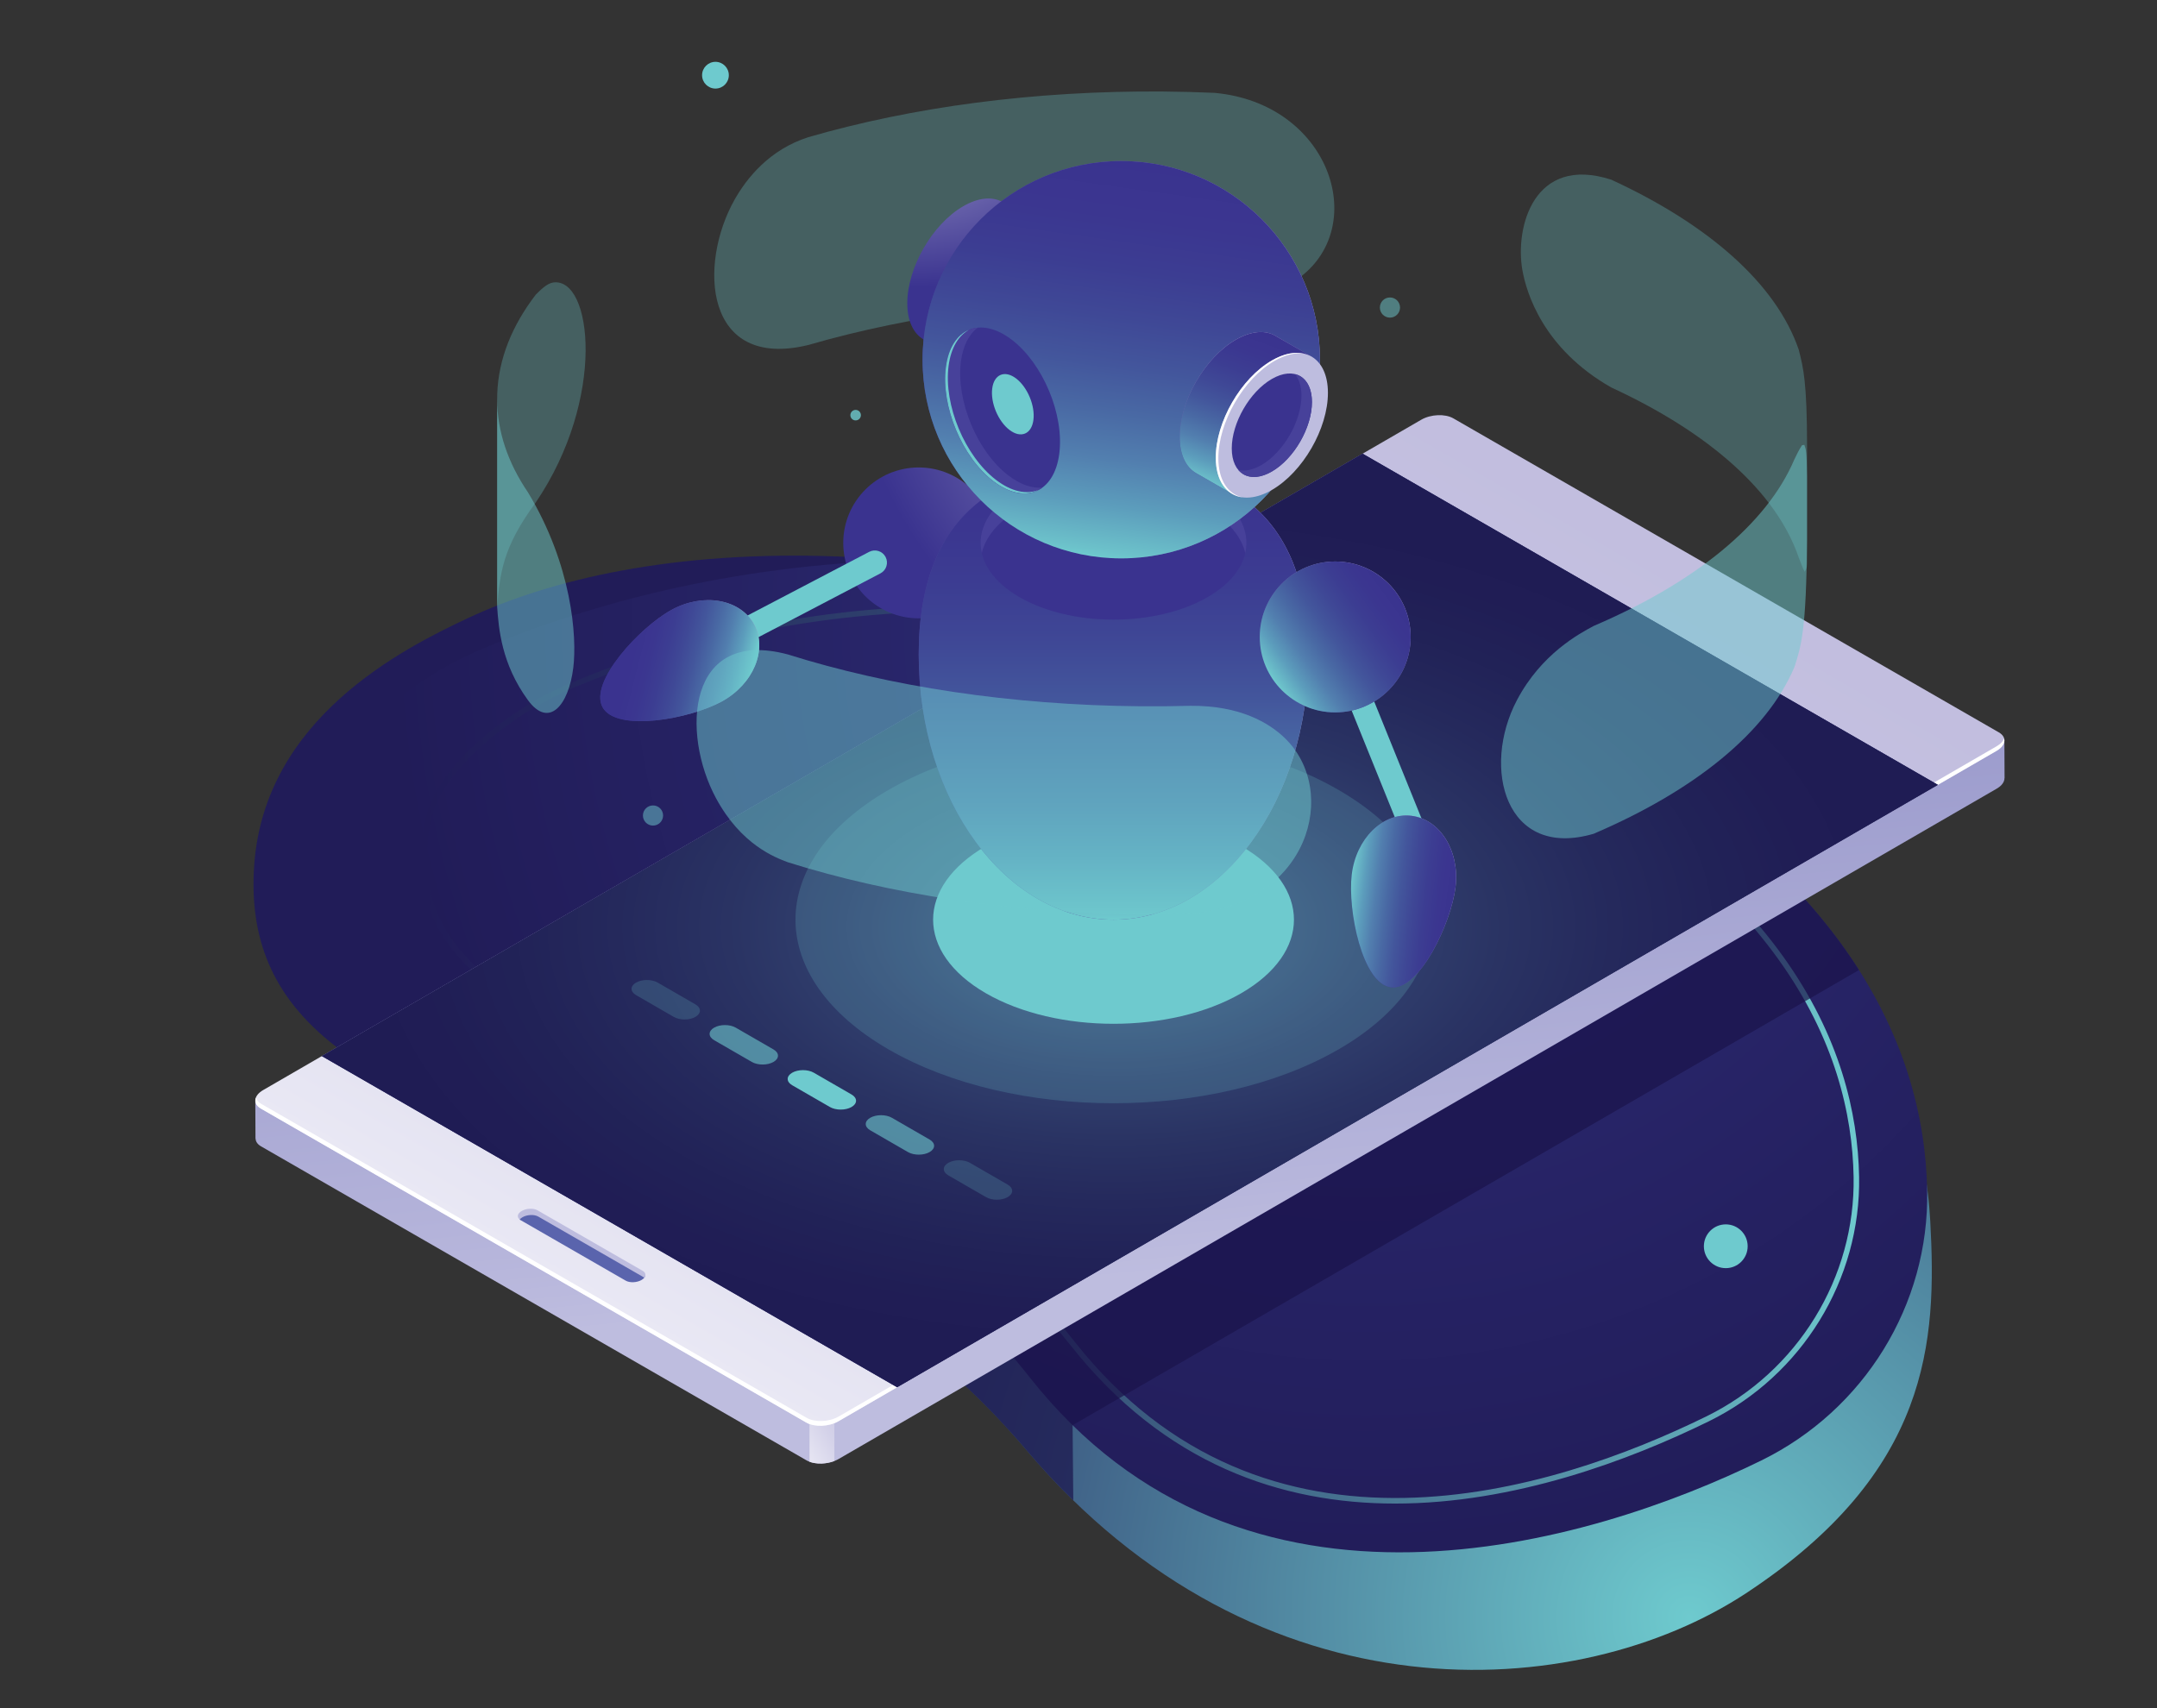 <?xml version="1.0" encoding="utf-8"?>
<!-- Generator: Adobe Illustrator 17.0.0, SVG Export Plug-In . SVG Version: 6.00 Build 0)  -->
<!DOCTYPE svg PUBLIC "-//W3C//DTD SVG 1.1//EN" "http://www.w3.org/Graphics/SVG/1.1/DTD/svg11.dtd">
<svg version="1.1" id="Layer_1" xmlns="http://www.w3.org/2000/svg" xmlns:xlink="http://www.w3.org/1999/xlink" x="0px" y="0px"
	 width="1000px" height="792px" viewBox="0 0 1000 792" enable-background="new 0 0 1000 792" xml:space="preserve">
<rect x="0" y="0" width="1000" height="792" fill="#333333" stroke="none"/>
<radialGradient id="SVGID_1_" cx="770.864" cy="754.875" r="511.184" gradientTransform="matrix(0.973 -0.035 0.036 0.978 5.922 38.742)" gradientUnits="userSpaceOnUse">
	<stop  offset="0" style="stop-color:#6ECACE"/>
	<stop  offset="1" style="stop-color:#211C58"/>
</radialGradient>
<path fill="url(#SVGID_1_)" d="M117.881,400.743c4.985-67.467,68.084-99.612,99.179-114.184
	c75.938-35.586,228.707-54.682,461.423,42.76c170.142,71.241,212.542,166.208,216.402,236.969
	c3.03,55.561,0.163,116.149-85.424,172.504c-77.701,51.164-225.757,61.186-333.86-66.68
	C337.437,508.69,107.312,543.782,117.881,400.743z"/>
<radialGradient id="SVGID_2_" cx="633.533" cy="290.298" r="454.229" gradientUnits="userSpaceOnUse">
	<stop  offset="0" style="stop-color:#2F2E7A"/>
	<stop  offset="1" style="stop-color:#211C58"/>
</radialGradient>
<path fill="url(#SVGID_2_)" d="M155.757,367.46c3.995-28.47,37.607-53.832,67.87-66.625
	c73.905-31.242,251.769-82.754,471.041,18.111c160.312,73.743,197.565,165.636,198.786,233.142
	c0.958,53.006-29.259,101.757-76.851,125.113c-79.89,39.207-240.138,87.109-339.109-38.391
	C351,478.414,133.862,523.496,155.757,367.46z"/>
<linearGradient id="SVGID_3_" gradientUnits="userSpaceOnUse" x1="195.298" y1="489.019" x2="861.909" y2="489.019">
	<stop  offset="0" style="stop-color:#211C58"/>
	<stop  offset="0.086" style="stop-color:#23235C"/>
	<stop  offset="0.233" style="stop-color:#293465"/>
	<stop  offset="0.424" style="stop-color:#354E76"/>
	<stop  offset="0.653" style="stop-color:#477391"/>
	<stop  offset="0.91" style="stop-color:#62ADBA"/>
	<stop  offset="1" style="stop-color:#6ECACE"/>
</linearGradient>
<path fill="url(#SVGID_3_)" d="M646.784,697.204c-52.603,0.003-106.929-18.166-150.512-73.433
	c-52.026-65.972-125.887-97.775-185.235-123.33c-71.169-30.645-127.381-54.85-113.666-120.737l1.245,0.259l-1.245-0.259
	c5.127-24.638,38.322-50.791,66.951-62.895c73.627-31.122,225.894-70.11,418.439,18.461
	c146.125,67.22,178.065,151.494,179.129,210.355c0.865,47.715-26.484,92.243-69.675,113.44
	C755.254,677.202,701.965,697.199,646.784,697.204z M446.776,283.38c-79.363,0-141.853,19.031-181.465,35.775
	c-28.425,12.014-60.678,38.143-65.45,61.066c-13.289,63.855,42.08,87.697,112.183,117.882
	c59.612,25.669,133.801,57.614,186.227,124.093c88.201,111.842,221.321,69.678,292.82,34.584
	c42.311-20.763,69.101-64.376,68.253-111.109c-1.049-58.131-32.72-141.421-177.647-208.089
	C593.694,297.1,514.154,283.38,446.776,283.38z"/>
<circle fill="#6ECACE" cx="331.691" cy="34.871" r="6.2"/>
<g>
	<g>
		<g>
			<g>
				<g>
					<path opacity="0.7" fill="#1A134B" d="M497.583,695.718l-0.324-34.846l364.576-211.067
						c-5.292-8.324-11.381-16.703-18.363-25.09c-0.002-0.002-0.003-0.004-0.005-0.006c-1.122-1.348-2.269-2.695-3.438-4.044
						c-0.116-0.134-0.234-0.267-0.35-0.401c-1.066-1.225-2.152-2.451-3.257-3.675c-0.173-0.191-0.346-0.382-0.519-0.574
						c-1.066-1.176-2.152-2.35-3.255-3.525c-0.202-0.215-0.403-0.43-0.606-0.645c-1.107-1.172-2.234-2.344-3.379-3.516
						c-0.194-0.199-0.387-0.398-0.582-0.598c-1.213-1.234-2.447-2.468-3.702-3.701c-0.126-0.124-0.25-0.248-0.376-0.373
						c-5.608-5.494-11.637-10.976-18.109-16.431c-0.284-0.238-0.575-0.477-0.861-0.716c-1.296-1.085-2.607-2.17-3.939-3.254
						c-0.432-0.352-0.872-0.702-1.309-1.054c-1.21-0.975-2.431-1.948-3.67-2.921c-0.51-0.4-1.025-0.8-1.54-1.2
						c-1.192-0.925-2.396-1.85-3.614-2.773c-0.561-0.425-1.124-0.85-1.69-1.274c-1.208-0.905-2.432-1.809-3.666-2.712
						c-0.583-0.426-1.164-0.852-1.752-1.278c-1.262-0.913-2.543-1.824-3.832-2.734c-0.579-0.409-1.153-0.818-1.738-1.227
						c-1.376-0.962-2.776-1.921-4.183-2.879c-0.512-0.349-1.015-0.698-1.53-1.047c-1.714-1.157-3.455-2.311-5.215-3.464
						c-0.222-0.146-0.437-0.291-0.66-0.437c-2.028-1.323-4.087-2.643-6.176-3.959c-0.228-0.144-0.463-0.286-0.692-0.429
						c-1.814-1.139-3.648-2.276-5.508-3.409c-0.651-0.396-1.317-0.791-1.973-1.187c-1.461-0.88-2.927-1.761-4.416-2.638
						c-0.799-0.47-1.611-0.94-2.418-1.409c-1.372-0.799-2.75-1.596-4.146-2.392c-0.887-0.505-1.785-1.009-2.682-1.514
						c-1.352-0.76-2.713-1.519-4.088-2.277c-0.939-0.518-1.885-1.035-2.835-1.551c-1.366-0.742-2.745-1.484-4.133-2.223
						c-0.976-0.52-1.953-1.039-2.94-1.558c-1.408-0.739-2.832-1.477-4.262-2.214c-0.991-0.51-1.978-1.021-2.979-1.53
						c-1.489-0.757-2.999-1.51-4.512-2.264c-0.963-0.48-1.917-0.96-2.889-1.438c-1.69-0.831-3.408-1.658-5.128-2.485
						c-0.823-0.395-1.633-0.793-2.463-1.187c-2.564-1.22-5.156-2.434-7.785-3.644c-3.427-1.577-6.844-3.111-10.25-4.613
						c-1.018-0.449-2.03-0.878-3.047-1.32c-2.409-1.049-4.818-2.094-7.216-3.107c-1.11-0.469-2.215-0.92-3.322-1.381
						c-2.321-0.966-4.641-1.926-6.952-2.858c-1.075-0.434-2.146-0.855-3.219-1.281c-2.361-0.939-4.719-1.867-7.069-2.771
						c-0.984-0.378-1.965-0.749-2.946-1.122c-2.474-0.938-4.944-1.861-7.406-2.763c-0.837-0.306-1.673-0.61-2.508-0.912
						c-2.651-0.959-5.296-1.896-7.932-2.811c-0.646-0.225-1.292-0.45-1.937-0.672c-2.896-0.996-5.785-1.967-8.663-2.912
						c-0.389-0.128-0.779-0.259-1.167-0.386c-3.266-1.066-6.521-2.102-9.763-3.104c-0.011-0.003-0.021-0.007-0.032-0.01
						l-397.899,230.36c25.283,11.041,53.897,21.599,83.683,34.076c0.784,0.329,1.565,0.654,2.35,0.984
						c1.633,0.688,3.271,1.389,4.911,2.09c1.066,0.455,2.131,0.91,3.2,1.371c1.526,0.659,3.054,1.326,4.584,1.996
						c1.197,0.525,2.394,1.051,3.594,1.583c1.464,0.648,2.928,1.304,4.395,1.964c1.27,0.573,2.542,1.152,3.814,1.733
						c1.422,0.649,2.844,1.3,4.269,1.962c1.351,0.628,2.702,1.266,4.055,1.905c1.357,0.641,2.712,1.278,4.07,1.93
						c1.501,0.721,3.002,1.46,4.503,2.196c1.222,0.599,2.442,1.188,3.664,1.796c2.634,1.312,5.267,2.647,7.9,4.009
						c0.985,0.508,1.968,1.039,2.953,1.555c1.747,0.917,3.494,1.833,5.239,2.773c1.159,0.624,2.314,1.266,3.472,1.901
						c1.572,0.861,3.143,1.724,4.712,2.606c1.207,0.678,2.412,1.372,3.617,2.063c1.521,0.872,3.041,1.75,4.559,2.641
						c1.215,0.715,2.428,1.438,3.641,2.166c1.52,0.911,3.037,1.834,4.553,2.768c1.192,0.734,2.383,1.471,3.572,2.219
						c1.552,0.976,3.099,1.97,4.646,2.969c1.139,0.735,2.279,1.469,3.415,2.218c1.648,1.087,3.289,2.202,4.93,3.318
						c1.026,0.698,2.056,1.385,3.079,2.095c2.019,1.399,4.027,2.836,6.032,4.281c0.632,0.456,1.27,0.895,1.901,1.356
						c2.612,1.907,5.21,3.856,7.796,5.844c0.782,0.602,1.556,1.229,2.335,1.838c1.819,1.422,3.636,2.849,5.44,4.315
						c0.982,0.797,1.955,1.617,2.932,2.427c1.592,1.319,3.181,2.645,4.76,3.998c1.037,0.89,2.067,1.797,3.098,2.702
						c1.511,1.326,3.018,2.664,4.516,4.025c1.042,0.946,2.08,1.9,3.115,2.863c1.483,1.378,2.958,2.777,4.427,4.19
						c1.016,0.977,2.031,1.955,3.039,2.949c1.501,1.479,2.988,2.987,4.473,4.503c0.948,0.968,1.899,1.927,2.84,2.912
						c1.615,1.689,3.212,3.418,4.805,5.154c0.786,0.856,1.579,1.693,2.36,2.56c2.36,2.625,4.701,5.293,7.011,8.025
						C482.762,680.581,490.103,688.43,497.583,695.718z"/>
					
						<linearGradient id="SVGID_4_" gradientUnits="userSpaceOnUse" x1="-2850.349" y1="3213.458" x2="-1872.921" y2="2770.443" gradientTransform="matrix(0.501 0.865 0.865 -0.501 -919.991 3598.745)">
						<stop  offset="0" style="stop-color:#5A64AD"/>
						<stop  offset="0.156" style="stop-color:#5E66AF"/>
						<stop  offset="0.341" style="stop-color:#686EB4"/>
						<stop  offset="0.539" style="stop-color:#7A7DBC"/>
						<stop  offset="0.748" style="stop-color:#9393C8"/>
						<stop  offset="0.963" style="stop-color:#B6B5DB"/>
						<stop  offset="1" style="stop-color:#BEBDDF"/>
					</linearGradient>
					<path fill="url(#SVGID_4_)" d="M118.363,510.272l0.082,17.734l0.046-0.024c0.06,1.339,0.857,2.613,2.519,3.57l252.93,145.627
						c3.803,2.19,10.442,1.907,14.827-0.632l536.945-310.859c2.418-1.4,3.599-3.189,3.578-4.883l0.042,0.024l-0.078-17.713
						l-27.989,15.457L673.836,227.63c-3.803-2.19-10.442-1.907-14.827,0.632l-514.147,297.66c1.317-1.445,2.268-2.515,2.273-2.593
						C147.152,523.07,118.363,510.272,118.363,510.272z"/>
					
						<linearGradient id="SVGID_5_" gradientUnits="userSpaceOnUse" x1="3070.916" y1="2630.509" x2="3070.916" y2="2584.341" gradientTransform="matrix(-0.501 -0.865 0.865 -0.501 -338.429 4602.871)">
						<stop  offset="0" style="stop-color:#C2BEDF"/>
						<stop  offset="0.303" style="stop-color:#C6C3E2"/>
						<stop  offset="0.659" style="stop-color:#D4D2E9"/>
						<stop  offset="1" style="stop-color:#E9E8F4"/>
					</linearGradient>
					<path fill="url(#SVGID_5_)" d="M386.844,677.453l-0.105-72.054l-11.542-6.645l0.114,79.05
						C378.597,679.041,383.152,678.895,386.844,677.453z"/>
					
						<linearGradient id="SVGID_6_" gradientUnits="userSpaceOnUse" x1="3658.658" y1="4461.268" x2="3658.658" y2="3908.026" gradientTransform="matrix(-0.867 -0.499 0.999 -0.579 -487.313 4673.31)">
						<stop  offset="0" style="stop-color:#C2BEDF"/>
						<stop  offset="0.303" style="stop-color:#C6C3E2"/>
						<stop  offset="0.659" style="stop-color:#D4D2E9"/>
						<stop  offset="1" style="stop-color:#E9E8F4"/>
					</linearGradient>
					<path fill="url(#SVGID_6_)" d="M673.76,193.981l252.929,145.627c3.803,2.19,3.331,6.023-1.054,8.563L388.69,659.03
						c-4.386,2.539-11.024,2.822-14.828,0.632L120.933,514.035c-3.803-2.19-3.331-6.023,1.054-8.562l536.944-310.859
						C663.318,192.075,669.956,191.791,673.76,193.981z"/>
					<path fill="#FFFFFF" d="M373.862,659.662L120.933,514.035c-2.263-1.303-2.977-3.186-2.29-5.034
						c0.286,1.065,1.074,2.058,2.429,2.838l252.929,145.627c3.803,2.19,10.442,1.906,14.828-0.632l536.944-310.859
						c1.777-1.029,2.877-2.27,3.344-3.529c0.516,1.924-0.66,4.09-3.483,5.724L388.69,659.03
						C384.304,661.569,377.666,661.852,373.862,659.662z"/>
					<polygon fill="#282567" points="631.698,210.381 898.4,363.938 415.924,643.263 149.222,489.705 					"/>
					<polygon fill="#282567" points="631.698,210.381 898.4,363.938 415.924,643.263 149.222,489.705 					"/>
					
						<radialGradient id="SVGID_7_" cx="516.979" cy="7043.756" r="359.734" gradientTransform="matrix(1 0 0 0.554 0 -3472.376)" gradientUnits="userSpaceOnUse">
						<stop  offset="0" style="stop-color:#6ECACE"/>
						<stop  offset="0.042" style="stop-color:#66B5BD"/>
						<stop  offset="0.195" style="stop-color:#4D8294"/>
						<stop  offset="0.346" style="stop-color:#3B5D77"/>
						<stop  offset="0.494" style="stop-color:#2C4361"/>
						<stop  offset="0.635" style="stop-color:#222F53"/>
						<stop  offset="0.77" style="stop-color:#1B2149"/>
						<stop  offset="0.895" style="stop-color:#181744"/>
						<stop  offset="1" style="stop-color:#161342"/>
					</radialGradient>
					<polygon opacity="0.5" fill="url(#SVGID_7_)" points="631.698,210.381 898.4,363.938 415.924,643.263 149.222,489.705 					"/>
					<path fill="#5A64AD" d="M249.033,561.911l48.329,27.73c1.408,0.811,2.219,1.726,1.333,2.838
						c-0.298,0.375-0.722,0.732-1.269,1.049l0,0c-2.171,1.257-5.457,1.397-7.34,0.313l-48.755-28.071
						c-0.147-0.084-0.364-0.12-0.402-0.268c-0.398-1.543-0.268-1.913,1.733-3.071l0.671-0.138
						C245.503,561.036,247.15,560.827,249.033,561.911z"/>
					<path fill="#BEBDDF" d="M240.94,565.485c0.298-0.373,0.72-0.728,1.264-1.043c2.171-1.257,5.457-1.397,7.34-0.313l48.755,28.071
						c0.152,0.088,0.267,0.188,0.392,0.285c0.89-1.114,0.668-2.383-0.742-3.195l-48.755-28.071c-1.883-1.084-5.168-0.944-7.34,0.313
						C239.857,562.687,239.521,564.377,240.94,565.485z"/>
				</g>
			</g>
		</g>
		<g opacity="0.11">
			<defs>
				<polygon id="SVGID_8_" opacity="0.11" points="631.698,210.381 898.4,363.938 415.924,643.263 149.222,489.705 				"/>
			</defs>
			<clipPath id="SVGID_9_">
				<use xlink:href="#SVGID_8_"  overflow="visible"/>
			</clipPath>
		</g>
	</g>
	<g>
		<g>
			<g>
				<path opacity="0.2" fill="#6ECACE" d="M312.362,471.526l-17.489-10.097c-2.773-1.601-2.773-4.197,0-5.798l0,0
					c2.773-1.601,7.27-1.601,10.043,0l17.489,10.097c2.773,1.601,2.774,4.197,0,5.799l0,0
					C319.632,473.128,315.136,473.128,312.362,471.526z"/>
				<path opacity="0.6" fill="#6ECACE" d="M348.553,492.421l-17.489-10.097c-2.774-1.601-2.774-4.197,0-5.798l0,0
					c2.773-1.601,7.27-1.601,10.043,0l17.489,10.097c2.773,1.601,2.773,4.197,0,5.799l0,0
					C355.823,494.022,351.326,494.022,348.553,492.421z"/>
				<path fill="#6ECACE" d="M384.744,513.316l-17.489-10.097c-2.773-1.601-2.773-4.197,0-5.798l0,0c2.773-1.601,7.27-1.601,10.043,0
					l17.489,10.097c2.773,1.601,2.774,4.197,0,5.799l0,0C392.014,514.917,387.517,514.917,384.744,513.316z"/>
				<path opacity="0.6" fill="#6ECACE" d="M420.934,534.211l-17.489-10.098c-2.774-1.601-2.774-4.197,0-5.798l0,0
					c2.773-1.601,7.27-1.601,10.043,0l17.489,10.097c2.773,1.601,2.773,4.197,0,5.799l0,0
					C428.204,535.812,423.708,535.812,420.934,534.211z"/>
				<path opacity="0.2" fill="#6ECACE" d="M457.125,555.105l-17.489-10.098c-2.773-1.601-2.773-4.197,0-5.798l0,0
					c2.773-1.601,7.27-1.601,10.043,0l17.489,10.098c2.774,1.601,2.774,4.197,0,5.798l0,0
					C464.395,556.706,459.898,556.706,457.125,555.105z"/>
			</g>
		</g>
	</g>
	<g>
		<g>
			<path opacity="0.2" fill="#6ECACE" d="M620.499,486.637c-57.579,33.243-150.934,33.242-208.514-0.002
				s-57.582-87.143-0.003-120.386s150.934-33.242,208.514,0.002C678.076,399.495,678.078,453.393,620.499,486.637z"/>
			<path fill="#6ECACE" d="M575.387,460.591c-32.665,18.859-85.626,18.859-118.292-0.001c-32.666-18.86-32.666-49.437-0.002-68.296
				s85.626-18.859,118.292,0.001C608.051,411.155,608.052,441.732,575.387,460.591z"/>
		</g>
		<g opacity="0.3">
			<path fill="#6ECACE" d="M705.791,125.257c1.833,10.363,9.52,36.41,41.235,54.428c45.145,20.848,76.417,48.254,86.894,78.852
				c0.74,2.008,1.765,4.678,2.724,6.591c1.125-1.854,1.125-1.854,1.13-6.34v-51.375c-0.02-30.165-1.712-36.815-3.855-45.235
				c-10.477-30.599-41.749-58.005-86.894-78.852C711.01,71.7,702.291,105.466,705.791,125.257L705.791,125.257z"/>
			<path fill="#6ECACE" d="M374.736,63.615c47.797-13.866,104.341-21.672,164.691-21.177c7.963,0.065,15.85,0.274,23.649,0.62
				c52.993,4.84,71.84,60.805,39.891,85.29c-14.664,11.238-32.342,11.12-39.891,11.069c-7.798-0.347-15.685-0.555-23.648-0.621
				c-60.35-0.494-116.894,7.311-164.691,21.177c-48.261,11.757-51.112-37.288-34.234-67.289
				C346.178,82.596,356.725,69.362,374.736,63.615L374.736,63.615z"/>
			<path fill="#6ECACE" d="M230.482,281.378c1.316-15.273,2.356-27.337,17.906-48.391c32.781-48.372,26.161-104.591,8.053-101.994
				c-2.919,0.419-5.953,3.565-8.053,5.635c-11.005,14.342-17.26,29.763-17.858,45.854c-0.032,0.847-0.047,1.693-0.047,2.538V281.378
				L230.482,281.378z"/>
		</g>
		<g>
			
				<rect x="588.984" y="334.266" transform="matrix(0.375 0.927 -0.927 0.375 713.104 -378.13)" fill="#6ECACE" width="96.109" height="11.261"/>
			<g>
				<g>
					<g>
						
							<radialGradient id="SVGID_10_" cx="128.275" cy="-200.423" r="201.928" gradientTransform="matrix(0.981 0.194 -0.194 0.981 428.479 311.68)" gradientUnits="userSpaceOnUse">
							<stop  offset="0" style="stop-color:#C2BEDF"/>
							<stop  offset="1" style="stop-color:#3A338F"/>
						</radialGradient>
						<circle fill="url(#SVGID_10_)" cx="425.918" cy="251.741" r="34.982"/>
					</g>
				</g>
				<g>
					<g>
						
							<radialGradient id="SVGID_11_" cx="1166.19" cy="394.982" r="199.489" gradientTransform="matrix(0.778 0 0 1.059 -337.88 -133.303)" gradientUnits="userSpaceOnUse">
							<stop  offset="0" style="stop-color:#C2BEDF"/>
							<stop  offset="1" style="stop-color:#3A338F"/>
						</radialGradient>
						<path fill="url(#SVGID_11_)" d="M606.562,303.487c0,67.907-40.439,122.956-90.322,122.956
							c-49.883,0-90.322-55.049-90.322-122.956s40.438-88.256,90.322-88.256C566.123,215.231,606.562,235.581,606.562,303.487z"/>
					</g>
				</g>
				<g>
					<g>
						
							<linearGradient id="SVGID_12_" gradientUnits="userSpaceOnUse" x1="1097.7" y1="528.461" x2="1097.7" y2="329.055" gradientTransform="matrix(0.778 0 0 1.059 -337.88 -133.303)">
							<stop  offset="0" style="stop-color:#6ECACE"/>
							<stop  offset="0.02" style="stop-color:#6CC1CA"/>
							<stop  offset="0.132" style="stop-color:#5C9DBC"/>
							<stop  offset="0.248" style="stop-color:#527FAF"/>
							<stop  offset="0.366" style="stop-color:#4969A4"/>
							<stop  offset="0.485" style="stop-color:#43569C"/>
							<stop  offset="0.606" style="stop-color:#3F4896"/>
							<stop  offset="0.73" style="stop-color:#3C3D92"/>
							<stop  offset="0.859" style="stop-color:#3B3690"/>
							<stop  offset="1" style="stop-color:#3A338F"/>
						</linearGradient>
						<path fill="url(#SVGID_12_)" d="M606.562,303.487c0,67.907-40.439,122.956-90.322,122.956
							c-49.883,0-90.322-55.049-90.322-122.956s40.438-88.256,90.322-88.256C566.123,215.231,606.562,235.581,606.562,303.487z"/>
					</g>
				</g>
				<path fill="#3A338F" d="M559.829,276.906c-24.073,13.898-63.103,13.898-87.176-0.001c-24.073-13.899-24.074-36.433-0.001-50.331
					c24.073-13.898,63.103-13.898,87.176,0.001C583.901,240.474,583.902,263.008,559.829,276.906z"/>
				<path fill="#47419A" d="M472.651,236.055c24.073-13.899,63.103-13.898,87.176,0.001c9.943,5.741,15.768,12.956,17.497,20.426
					c2.457-10.616-3.367-21.749-17.497-29.906c-24.073-13.899-63.104-13.899-87.176-0.001
					c-14.129,8.157-19.953,19.289-17.496,29.905C456.884,249.01,462.708,241.795,472.651,236.055z"/>
				<radialGradient id="SVGID_13_" cx="425.298" cy="23.803" r="109.309" gradientUnits="userSpaceOnUse">
					<stop  offset="0" style="stop-color:#C2BEDF"/>
					<stop  offset="1" style="stop-color:#3A338F"/>
				</radialGradient>
				<path fill="url(#SVGID_13_)" d="M445.086,167.169l11.152-19.214c6.56-6.805,11.802-15.841,14.465-24.923l11.293-19.459
					l-16.242-9.325c-0.52-0.352-1.063-0.667-1.63-0.936l-0.009-0.005l0,0.001c-4.618-2.186-10.757-1.601-17.493,2.288
					c-14.359,8.29-25.999,28.452-25.999,45.032c0,8.286,2.907,14.108,7.607,16.827l0,0l0.007,0.004l0.001,0.001L445.086,167.169z"/>
				<path fill="#BEBDDF" d="M489.348,120.246c0,16.58-11.64,36.741-26,45.032c-14.359,8.29-26,1.57-26-15.01s11.64-36.741,26-45.032
					C477.708,96.946,489.348,103.666,489.348,120.246z"/>
				<g>
					<g>
						<radialGradient id="SVGID_14_" cx="577.312" cy="153.147" r="155.699" gradientUnits="userSpaceOnUse">
							<stop  offset="0" style="stop-color:#C2BEDF"/>
							<stop  offset="1" style="stop-color:#3A338F"/>
						</radialGradient>
						<circle fill="url(#SVGID_14_)" cx="519.822" cy="166.794" r="92.119"/>
					</g>
				</g>
				<g>
					<g>
						<linearGradient id="SVGID_15_" gradientUnits="userSpaceOnUse" x1="507" y1="258.028" x2="532.644" y2="75.56">
							<stop  offset="0" style="stop-color:#6ECACE"/>
							<stop  offset="0.02" style="stop-color:#6CC1CA"/>
							<stop  offset="0.132" style="stop-color:#5C9DBC"/>
							<stop  offset="0.248" style="stop-color:#527FAF"/>
							<stop  offset="0.366" style="stop-color:#4969A4"/>
							<stop  offset="0.485" style="stop-color:#43569C"/>
							<stop  offset="0.606" style="stop-color:#3F4896"/>
							<stop  offset="0.73" style="stop-color:#3C3D92"/>
							<stop  offset="0.859" style="stop-color:#3B3690"/>
							<stop  offset="1" style="stop-color:#3A338F"/>
						</linearGradient>
						<circle fill="url(#SVGID_15_)" cx="519.822" cy="166.794" r="92.119"/>
					</g>
				</g>
				<radialGradient id="SVGID_16_" cx="576.065" cy="151.49" r="73.942" gradientUnits="userSpaceOnUse">
					<stop  offset="0" style="stop-color:#C2BEDF"/>
					<stop  offset="1" style="stop-color:#3A338F"/>
				</radialGradient>
				<path fill="url(#SVGID_16_)" d="M571.374,229.093l11.152-19.214c6.56-6.805,11.802-15.841,14.465-24.923l11.293-19.459
					l-16.242-9.325c-0.52-0.352-1.063-0.667-1.63-0.936l-0.009-0.005l0,0c-4.618-2.186-10.757-1.601-17.493,2.288
					c-14.359,8.29-26,28.452-26,45.032c0,8.285,2.907,14.108,7.607,16.826l0,0l0.007,0.004l0.001,0.001L571.374,229.093z"/>
				<linearGradient id="SVGID_17_" gradientUnits="userSpaceOnUse" x1="561.178" y1="225.382" x2="587.161" y2="153.994">
					<stop  offset="0" style="stop-color:#6ECACE"/>
					<stop  offset="0.02" style="stop-color:#6CC1CA"/>
					<stop  offset="0.132" style="stop-color:#5C9DBC"/>
					<stop  offset="0.248" style="stop-color:#527FAF"/>
					<stop  offset="0.366" style="stop-color:#4969A4"/>
					<stop  offset="0.485" style="stop-color:#43569C"/>
					<stop  offset="0.606" style="stop-color:#3F4896"/>
					<stop  offset="0.73" style="stop-color:#3C3D92"/>
					<stop  offset="0.859" style="stop-color:#3B3690"/>
					<stop  offset="1" style="stop-color:#3A338F"/>
				</linearGradient>
				<path fill="url(#SVGID_17_)" d="M571.374,229.093l11.152-19.214c6.56-6.805,11.802-15.841,14.465-24.923l11.293-19.459
					l-16.242-9.325c-0.52-0.352-1.063-0.667-1.63-0.936l-0.009-0.005l0,0c-4.618-2.186-10.757-1.601-17.493,2.288
					c-14.359,8.29-26,28.452-26,45.032c0,8.285,2.907,14.108,7.607,16.826l0,0l0.007,0.004l0.001,0.001L571.374,229.093z"/>
				<path fill="#BEBDDF" d="M615.636,182.17c0,16.58-11.64,36.742-26,45.032c-14.359,8.29-26,1.57-26-15.01
					c0-16.58,11.641-36.741,26-45.032C603.996,158.87,615.636,165.59,615.636,182.17z"/>
				<path fill="#FFFFFF" d="M564.831,212.405c0-16.58,11.64-36.741,26-45.032c4.975-2.873,9.623-3.94,13.574-3.423
					c-4.195-0.928-9.282,0.041-14.768,3.209c-14.359,8.29-26,28.452-26,45.032c0,10.835,4.973,17.457,12.426,18.433
					C569.278,229.124,564.831,222.65,564.831,212.405z"/>
				<path fill="#3A338F" d="M608.221,186.452c0,11.851-8.321,26.263-18.585,32.189c-10.264,5.926-18.585,1.122-18.585-10.729
					s8.321-26.263,18.585-32.189C599.9,169.797,608.221,174.6,608.221,186.452z"/>
				<path fill="#47419A" d="M600.313,173.458c1.923,2.269,3.046,5.662,3.046,10.008c0,11.851-8.321,26.263-18.585,32.189
					c-3.975,2.295-7.656,2.974-10.677,2.264c3.322,3.919,9.039,4.474,15.539,0.721c10.264-5.926,18.585-20.337,18.585-32.189
					C608.221,179.19,605.094,174.581,600.313,173.458z"/>
				<g>
					<path fill="#3A338F" d="M491.083,210.426c-2.353,18.116-16.025,23.806-30.538,12.71
						c-14.512-11.096-24.369-34.777-22.016-52.892c2.353-18.116,16.026-23.806,30.538-12.71
						C483.579,168.63,493.436,192.31,491.083,210.426z"/>
					<path fill="#6ECACE" d="M479.098,194.741c-0.855,6.583-5.824,8.652-11.098,4.619c-5.274-4.033-8.856-12.639-8.001-19.223
						c0.855-6.584,5.824-8.652,11.098-4.619C476.371,179.551,479.954,188.157,479.098,194.741z"/>
					<path fill="#47419A" d="M467.513,220.495c-14.512-11.096-24.369-34.777-22.016-52.892c0.959-7.385,3.801-12.704,7.813-15.663
						c-7.587,0.714-13.331,7.148-14.781,18.304c-2.353,18.116,7.504,41.796,22.016,52.892c8.596,6.573,16.896,7.254,22.725,2.954
						C478.537,226.534,473.089,224.758,467.513,220.495z"/>
					<path fill="#6ECACE" d="M461.794,222.546c-14.512-11.096-24.369-34.777-22.016-52.893c1.09-8.386,4.607-14.103,9.509-16.728
						c-5.55,2.284-9.578,8.235-10.758,17.318c-2.353,18.116,7.504,41.796,22.016,52.892c7.791,5.957,15.333,7.059,21.018,4.015
						C476.045,229.42,469.028,228.076,461.794,222.546z"/>
				</g>
				<g>
					<g>
						
							<radialGradient id="SVGID_18_" cx="199.625" cy="-79.435" r="72.981" gradientTransform="matrix(0.981 0.194 -0.194 0.981 428.479 311.68)" gradientUnits="userSpaceOnUse">
							<stop  offset="0" style="stop-color:#C2BEDF"/>
							<stop  offset="1" style="stop-color:#3A338F"/>
						</radialGradient>
						<circle fill="url(#SVGID_18_)" cx="619.01" cy="295.353" r="34.982"/>
					</g>
				</g>
				<g>
					<g>
						
							<linearGradient id="SVGID_19_" gradientUnits="userSpaceOnUse" x1="159.958" y1="-27.348" x2="207.494" y2="-78.681" gradientTransform="matrix(0.981 0.194 -0.194 0.981 428.479 311.68)">
							<stop  offset="0" style="stop-color:#6ECACE"/>
							<stop  offset="0.02" style="stop-color:#6CC1CA"/>
							<stop  offset="0.132" style="stop-color:#5C9DBC"/>
							<stop  offset="0.248" style="stop-color:#527FAF"/>
							<stop  offset="0.366" style="stop-color:#4969A4"/>
							<stop  offset="0.485" style="stop-color:#43569C"/>
							<stop  offset="0.606" style="stop-color:#3F4896"/>
							<stop  offset="0.73" style="stop-color:#3C3D92"/>
							<stop  offset="0.859" style="stop-color:#3B3690"/>
							<stop  offset="1" style="stop-color:#3A338F"/>
						</linearGradient>
						<circle fill="url(#SVGID_19_)" cx="619.01" cy="295.353" r="34.982"/>
					</g>
				</g>
			</g>
			
				<radialGradient id="SVGID_20_" cx="719.825" cy="-1678.763" r="67.612" fx="719.927" fy="-1674.363" gradientTransform="matrix(0.911 0.109 -0.179 1.501 -272.655 2825.112)" gradientUnits="userSpaceOnUse">
				<stop  offset="0" style="stop-color:#C2BEDF"/>
				<stop  offset="1" style="stop-color:#3A338F"/>
			</radialGradient>
			<path fill="url(#SVGID_20_)" d="M674.803,411.258c-1.984,16.623-16.665,48.108-29.952,46.522
				c-13.287-1.585-20.148-35.641-18.165-52.263c1.984-16.623,14.363-28.814,27.65-27.228
				C667.623,379.874,676.787,394.635,674.803,411.258z"/>
			
				<linearGradient id="SVGID_21_" gradientUnits="userSpaceOnUse" x1="488.906" y1="484.153" x2="541.712" y2="484.153" gradientTransform="matrix(0.911 0.109 -0.136 1.14 245.889 -189.865)">
				<stop  offset="0" style="stop-color:#6ECACE"/>
				<stop  offset="0.02" style="stop-color:#6CC1CA"/>
				<stop  offset="0.132" style="stop-color:#5C9DBC"/>
				<stop  offset="0.248" style="stop-color:#527FAF"/>
				<stop  offset="0.366" style="stop-color:#4969A4"/>
				<stop  offset="0.485" style="stop-color:#43569C"/>
				<stop  offset="0.606" style="stop-color:#3F4896"/>
				<stop  offset="0.73" style="stop-color:#3C3D92"/>
				<stop  offset="0.859" style="stop-color:#3B3690"/>
				<stop  offset="1" style="stop-color:#3A338F"/>
			</linearGradient>
			<path fill="url(#SVGID_21_)" d="M674.803,411.258c-1.984,16.623-16.665,48.108-29.952,46.522
				c-13.287-1.585-20.148-35.641-18.165-52.263c1.984-16.623,14.363-28.814,27.65-27.228
				C667.623,379.874,676.787,394.635,674.803,411.258z"/>
			<path fill="#6ECACE" d="M333.35,304.31c-2.028,0-3.987-1.101-4.993-3.022c-1.441-2.754-0.378-6.156,2.379-7.598l72.23-37.798
				c2.749-1.439,6.154-0.375,7.598,2.378c1.441,2.754,0.378,6.156-2.379,7.598l-72.23,37.798
				C335.122,304.101,334.23,304.31,333.35,304.31z"/>
			
				<radialGradient id="SVGID_22_" cx="-2132.403" cy="-2678.792" r="67.612" fx="-2132.301" fy="-2674.393" gradientTransform="matrix(0.441 0.805 -1.326 0.727 -2232.551 3946.154)" gradientUnits="userSpaceOnUse">
				<stop  offset="0" style="stop-color:#C2BEDF"/>
				<stop  offset="1" style="stop-color:#3A338F"/>
			</radialGradient>
			<path fill="url(#SVGID_22_)" d="M334.622,325.291c-14.68,8.047-48.834,14.399-55.266,2.665
				c-6.432-11.734,17.293-37.11,31.973-45.157c14.68-8.047,31.795-5.058,38.227,6.676
				C355.988,301.208,349.302,317.244,334.622,325.291z"/>
			
				<linearGradient id="SVGID_23_" gradientUnits="userSpaceOnUse" x1="-2623.484" y1="25.392" x2="-2655.135" y2="67.663" gradientTransform="matrix(0.441 0.805 -1.007 0.552 1531.816 2404.835)">
				<stop  offset="0" style="stop-color:#6ECACE"/>
				<stop  offset="0.02" style="stop-color:#6CC1CA"/>
				<stop  offset="0.132" style="stop-color:#5C9DBC"/>
				<stop  offset="0.248" style="stop-color:#527FAF"/>
				<stop  offset="0.366" style="stop-color:#4969A4"/>
				<stop  offset="0.485" style="stop-color:#43569C"/>
				<stop  offset="0.606" style="stop-color:#3F4896"/>
				<stop  offset="0.73" style="stop-color:#3C3D92"/>
				<stop  offset="0.859" style="stop-color:#3B3690"/>
				<stop  offset="1" style="stop-color:#3A338F"/>
			</linearGradient>
			<path fill="url(#SVGID_23_)" d="M334.622,325.291c-14.68,8.047-48.834,14.399-55.266,2.665
				c-6.432-11.734,17.293-37.11,31.973-45.157c14.68-8.047,31.795-5.058,38.227,6.676
				C355.988,301.208,349.302,317.244,334.622,325.291z"/>
		</g>
		<g opacity="0.5">
			<g>
				<path fill="#6ECACE" d="M265.779,309.625c-2.2,17.688-11.372,28.213-21.015,15.036c-12.363-16.895-13.565-33.413-14.283-43.283
					v-96.359c0,15.075,5.003,29.62,14.283,43.283C265.145,262.014,267.563,295.282,265.779,309.625L265.779,309.625z"/>
				<path fill="#6ECACE" d="M551.855,327.286c-7.606,0.205-15.285,0.278-23.026,0.215c-60.584-0.497-116.714-9.29-163.561-24.033
					c-46.794-12.501-49.622,36.463-33.29,66.706c11.629,21.534,27.366,27.433,33.29,29.653
					c46.847,14.744,102.977,23.537,163.561,24.034c7.741,0.063,15.42-0.01,23.026-0.215c54.983-4.052,69.382-56.86,43.685-81.508
					C588.369,335.258,574.968,327.098,551.855,327.286L551.855,327.286z"/>
				<path fill="#6ECACE" d="M837.727,250.457c-0.266,41.669-2.712,49.254-5.809,58.858c-12.879,30.385-46.279,57.229-93.033,77.28
					c-40.932,12.076-52.237-30.456-35.59-61.991c11.326-21.455,28.954-30.836,35.59-34.368
					c46.754-20.051,80.155-46.894,93.034-77.28c0.944-2.017,2.276-4.69,3.537-6.525c0.314-0.041,0.733-0.096,1.048-0.137
					c0.792,2.227,1.12,3.149,1.224,14.524V250.457L837.727,250.457z"/>
			</g>
		</g>
	</g>
	<circle fill="#6ECACE" cx="800.08" cy="577.891" r="10.152"/>
	<circle opacity="0.5" fill="#6ECACE" cx="644.391" cy="142.609" r="4.673"/>
	<circle opacity="0.5" fill="#6ECACE" cx="302.739" cy="378.15" r="4.673"/>
	<circle opacity="0.8" fill="#6ECACE" cx="396.68" cy="192.508" r="2.439"/>
</g>
</svg>
